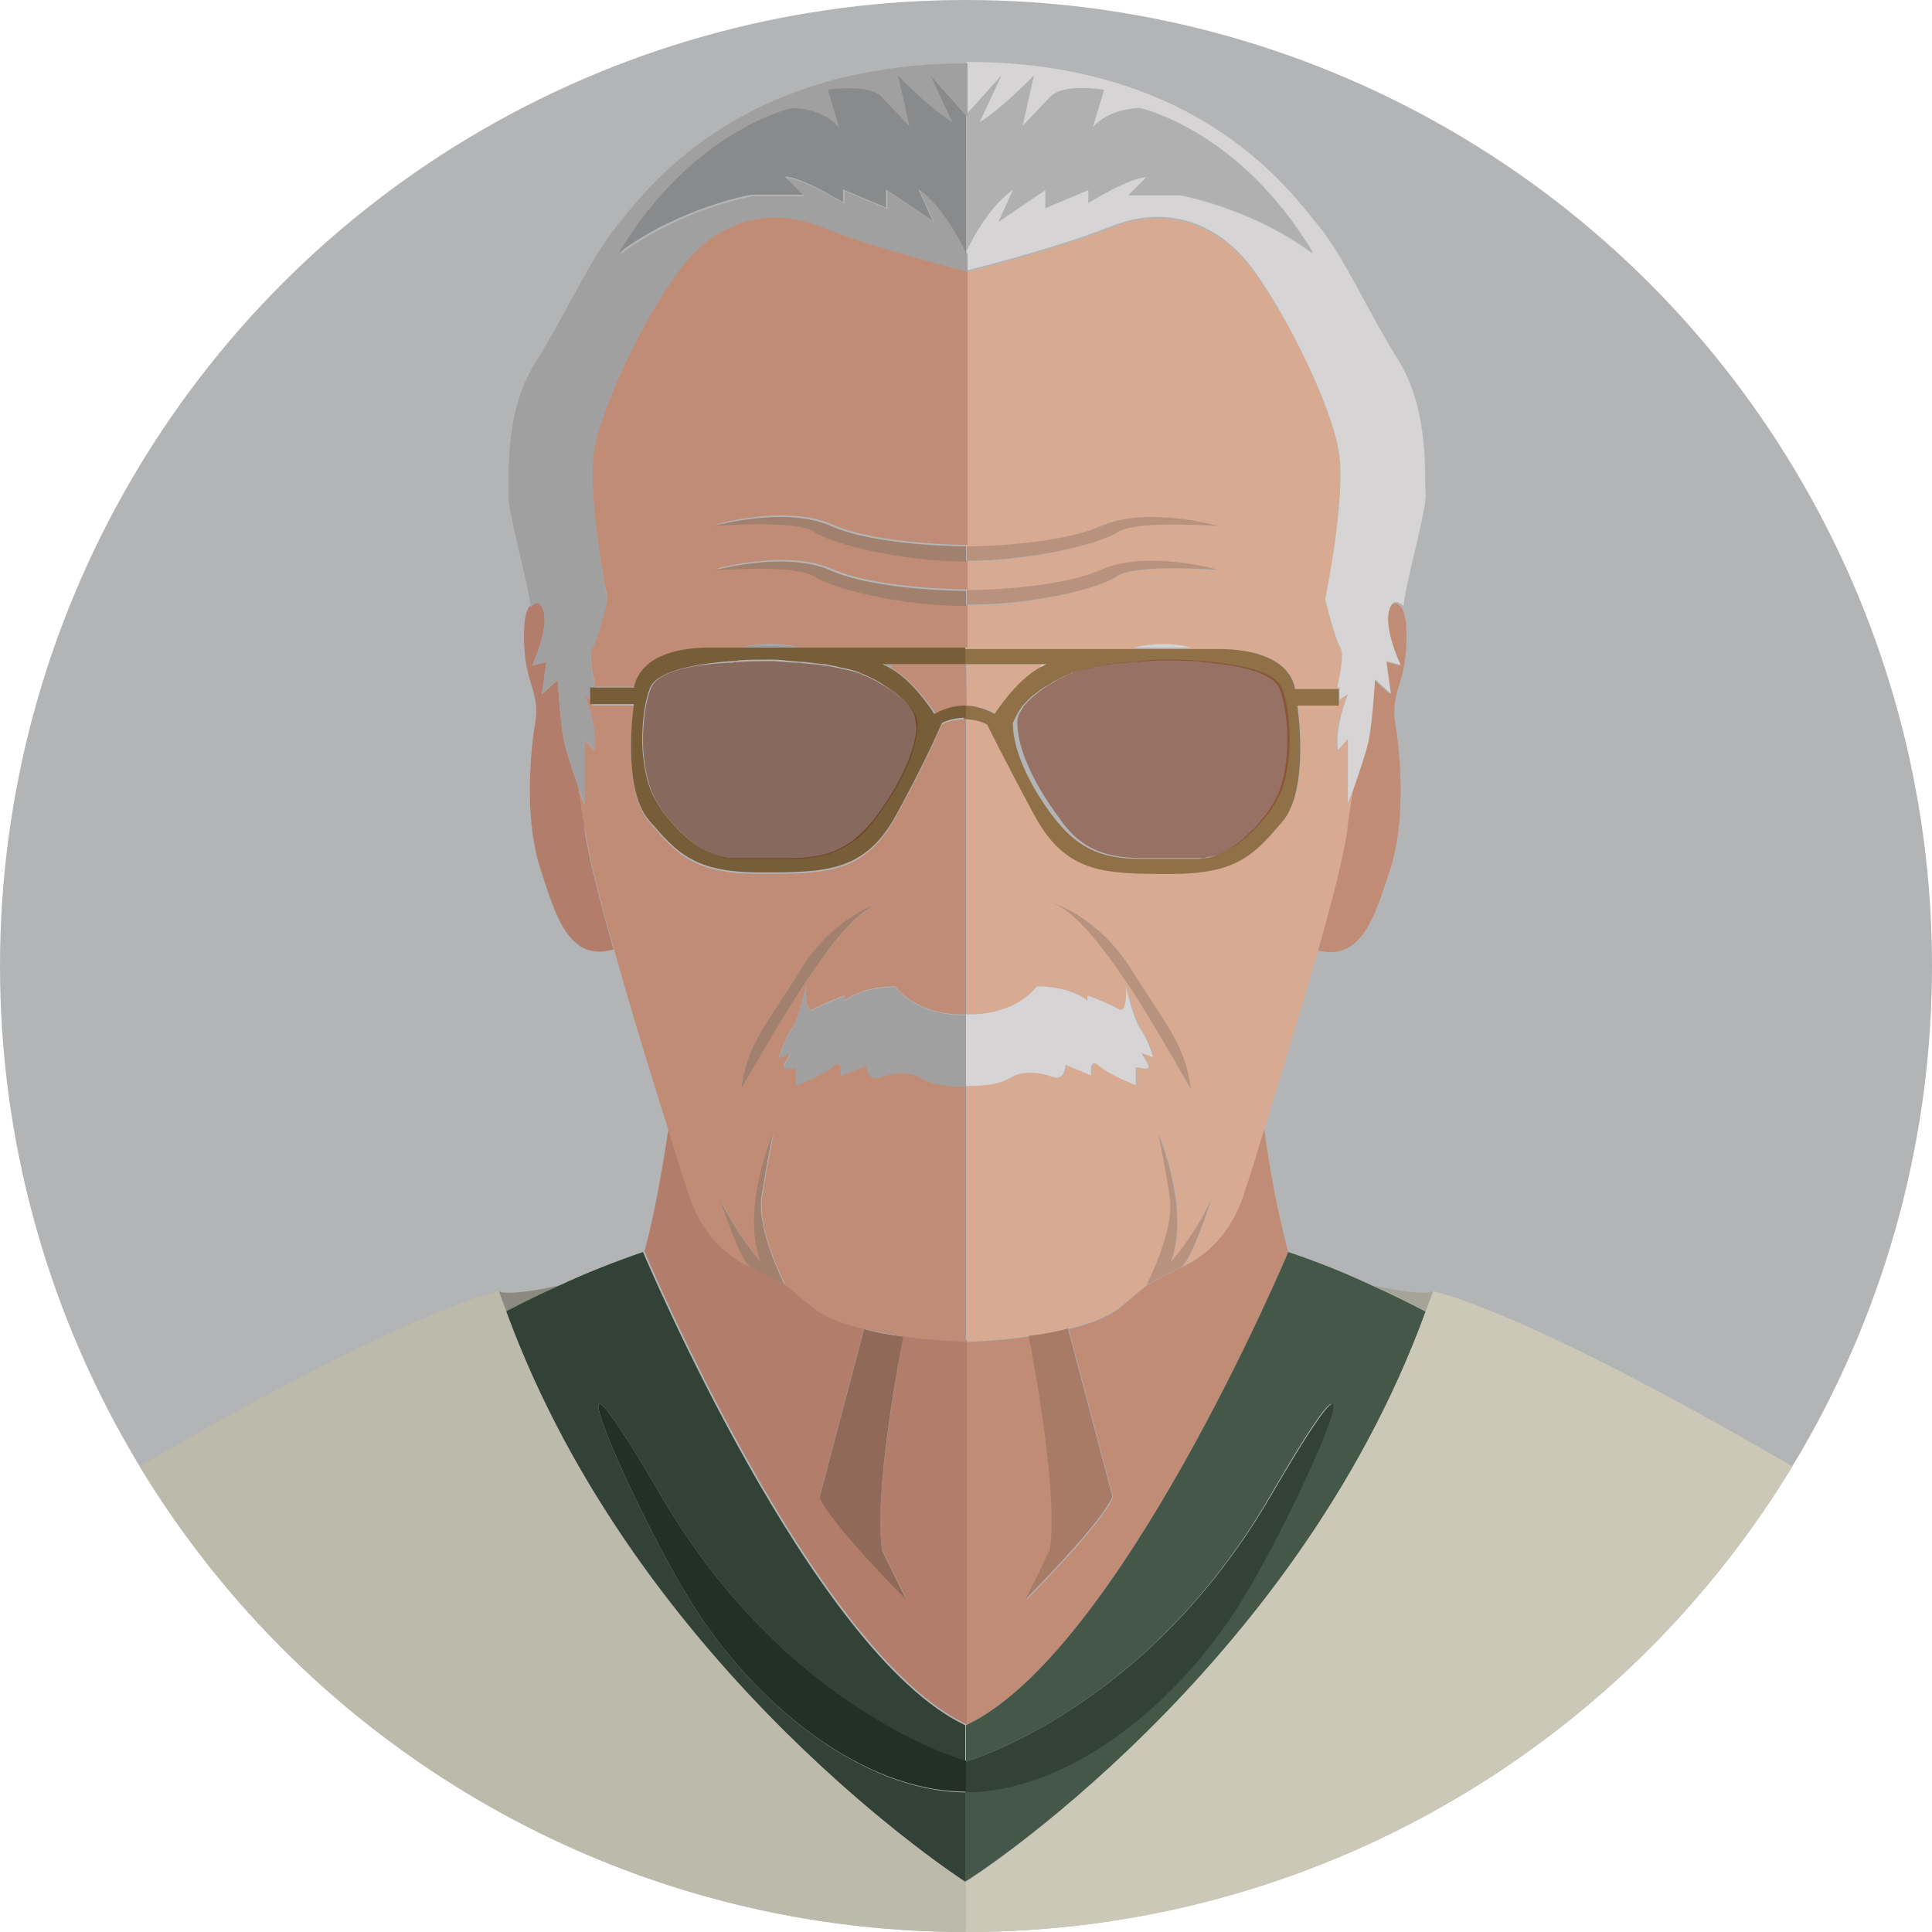 <svg id="Layer_1" xmlns="http://www.w3.org/2000/svg" width="256" height="256"><style>.st3{fill:#c08c76}.st5{fill:#d8aa91}.st6{fill:#b8927d}.st7{fill:#d6d4d4}.st11{fill:#b27d6b}.st13{fill:#a1806e}.st14{fill:#a0a0a1}.st19{fill:#334236}</style><g id="XMLID_5_"><circle id="XMLID_124_" cx="128" cy="128" r="128" fill="#b2b4b5"/><g id="XMLID_3_"><path id="XMLID_4_" d="M128 251.6V239v17-4.4z" fill="none"/><path id="XMLID_99_" d="M189.9 171.1s-.7.8-8.1-.8c2.7 1.2 5.1 2.4 7.2 3.5.2-.9.6-1.8.9-2.7z" fill="#a5a497"/><path id="XMLID_102_" class="st3" d="M128 233.4v-4.8c20.4-9.6 42.7-62.7 42.7-62.7-1.4-5.1-2.5-11.1-3.2-16.4-1 3.3-1.9 6.2-2.6 8.3-1.9 6.3-5.8 9-8.5 10.2l-.6.3c-1.5.7-3.8 2-3.8 2-.8.6-1.9 1.6-3.5 2.9-1.6 1.3-4.2 2.3-6.9 2.9l5.9 22.3C146.1 201.9 136 212 136 212l3.2-6.5c1-6.4-1.3-20.6-2.8-28.4-4.3.6-7.9.7-8.3.7V239v-5.6z"/><path id="XMLID_103_" d="M139.1 205.4l-3.2 6.5s10.1-10.1 11.5-13.6l-5.9-22.3c-1.7.4-3.5.7-5.2 1 1.5 7.8 3.8 22 2.8 28.4z" fill="#a87b67"/><path id="XMLID_104_" class="st3" d="M184 80.9c-.8 2.5 1.5 7.3 1.5 7.3l-1.9-.5.6 4.3-2.1-1.9s-.3 5.3-.8 7.9c-.3 1.6-1.3 4.5-2 6.5-.4 2.2-.7 4.2-1 5.9-.6 3.6-2 9.3-3.8 15.5 6.1 1.7 7.8-5.1 9.6-10.4 2.1-6.1 1.6-14.5.8-19.5s1.9-5.3 1.4-13.4c-.1-.9-.3-1.6-.6-2.1-.4-.5-1.2-1.1-1.7.4z"/><path id="XMLID_105_" class="st5" d="M128 93.5c.3 0 1.9-.1 4.1 1.1 0 0 2.7-4.4 5.9-6.1 0-.2 0-.3.1-.5h-10v5.5z"/><path id="XMLID_107_" class="st5" d="M159.1 87.6c-.3 0-.6 0-.9-.1.3 0 .6.1.9.1z"/><path id="XMLID_108_" class="st5" d="M145.9 69.7c6.1-2.7 15.5 0 15.5 0s-10.9-.9-13.3.8c-2.4 1.6-11.5 3.9-20.1 3.9v3.9c.7 0 12-.1 17.8-2.7 6.1-2.7 15.5 0 15.5 0s-10.9-.9-13.3.8c-2.4 1.6-11.5 3.9-20.1 3.9V86h22.2c3.3-.8 5.8-.5 7.6 0h3.9c4.9 0 9.3 1.4 10.1 5.3h5.5c.4-1.9.9-4.4.4-5.3-.8-1.4-2-6.4-2-6.4s2.7-13.5 1.8-19.6c-1-6.1-6.5-17.6-11.2-23.9-4.6-6.4-11.5-8.9-19-5.9-7.3 2.9-18.6 5.7-19.3 5.9v36.6c.8-.3 12.1-.3 18-3z"/><path id="XMLID_109_" class="st5" d="M159.1 113.7c.3 0 .5 0 .8-.1-.3.1-.6.1-.8.1z"/><path id="XMLID_110_" class="st5" d="M167.9 107.9c.7-1 1.3-2 1.7-2.9.3-.7.5-1.4.7-2.3-.2.8-.4 1.6-.7 2.3-.4.9-1 1.9-1.7 2.9z"/><path id="XMLID_111_" class="st5" d="M156.4 168l-.6.3.6-.3z"/><path id="XMLID_114_" class="st5" d="M179.3 104.5c-.4 1.2-.8 2.1-.8 2.1V98l-1.3 1.5c-.5-3.1 1.3-7.4 1.3-7.4l-1.1.7v.6H172s1.7 11.1-2 15.4c-3.7 4.3-6 6.9-14.7 6.9s-13.9 0-18.1-7.7c-4.2-7.7-6-12.1-6-12.1s-1.2-.7-3.1-.7v39.2c.4 0 6 .3 9.4-3.7 0 0 4.3-.1 6.7 1.9v-.7s3.2 1.2 4.1 1.8 1.1-1.4 1-3c0 0 1 4.2 1.9 5.6 1 1.4 1.7 3.8 1.7 3.8l-1.6-.6s1 1.6 1 1.9c0 .4-1.7 0-1.7 0v2.4s-3.6-1.4-4.9-2.6c-1.3-1.2-1 1.3-1 1.3l-3.4-1.4s-.1 2.2-1.7 1.6c-1.6-.6-3.7-.8-5-.2-1.3.6-2 1.4-6.5 1.4v33.8c.4 0 4-.1 8.3-.7 1.7-.2 3.5-.5 5.2-1 2.8-.7 5.3-1.6 6.9-2.9 1.6-1.3 2.8-2.3 3.5-2.9 0 0 3.8-7.3 3.1-11.7-.7-4.4-1.5-8.3-1.5-8.3s4.3 10.1 1.6 17c0 0 3.5-4 5.4-8.4 0 0-2.7 8.6-4.1 9.1 2.7-1.2 6.6-3.9 8.5-10.2.7-2.1 1.6-5 2.6-8.3 2.1-6.9 4.8-15.7 7.1-23.6 1.8-6.3 3.2-11.9 3.8-15.5.1-1.6.5-3.6.8-5.8zm-29.8 26c-2.4-3.5-6.5-9.8-10.4-11 0 0 6.4 1.7 10.9 9.1 4.6 7.4 7 9.7 7.7 15.7.1 0-5.4-9.7-8.2-13.8z"/><path id="XMLID_115_" class="st6" d="M160.5 158.9c-1.9 4.4-5.4 8.4-5.4 8.4 2.7-6.9-1.6-17-1.6-17s.8 3.8 1.5 8.3c.7 4.4-3.1 11.7-3.1 11.7s2.3-1.3 3.8-2c.2-.1.5-.2.6-.3 1.5-.5 4.2-9.1 4.2-9.1z"/><path id="XMLID_117_" class="st7" d="M132.6 10.1l-2.9 6.2c3.1-1.9 7.2-6.2 7.2-6.2l-1.5 6.7L139 13c1.7-1.9 7.2-1 7.2-1l-1.5 5c2.2-2.6 6.2-2.6 6.2-2.6s13.2 2.8 23 19.2c-8-6-17.5-7.7-17.5-7.7h-6.9l2.4-2.4c-2.2 0-7.7 3.4-7.7 3.4v-1.7l-5.7 2.4v-2.4l-6.2 4.2 1.9-4.2c-3.4 2.2-5.9 7.6-6.3 8.3v2.4c.7-.2 12-3 19.3-5.9 7.5-3 14.4-.5 19 5.9s10.2 17.9 11.2 23.9c1 6.1-1.8 19.6-1.8 19.6s1.2 5 2 6.4c.5.9 0 3.4-.4 5.3h.3v1.6l1.1-.7s-1.8 4.4-1.3 7.4l1.3-1.5v8.6s.3-.9.8-2.1c.7-2 1.7-4.9 2-6.5.5-2.6.8-7.9.8-7.9l2.1 1.9-.6-4.3 1.9.5s-2.3-4.8-1.5-7.3c.5-1.6 1.3-1 1.9-.5 0-2.1 3.1-12.9 2.9-14.8-.2-1.9.6-10.9-3.5-17.6-4.2-6.7-7.3-13.9-10.7-18-3.4-4.1-15.5-21.7-46.6-21.7v6.9l4.5-5z"/><path id="XMLID_118_" class="st6" d="M148.1 70.5c2.4-1.6 13.3-.8 13.3-.8s-9.4-2.7-15.5 0c-5.9 2.6-17.1 2.7-17.8 2.7v1.9c8.5 0 17.6-2.2 20-3.8z"/><path id="XMLID_119_" class="st6" d="M148.1 76.3c2.4-1.6 13.3-.8 13.3-.8s-9.4-2.7-15.5 0c-5.9 2.6-17.1 2.7-17.8 2.7v1.9c8.5.1 17.6-2.1 20-3.8z"/><path id="XMLID_120_" class="st7" d="M134.5 142.5c1.3-.6 3.5-.4 5 .2 1.6.6 1.7-1.6 1.7-1.6l3.4 1.4s-.4-2.5 1-1.3c1.3 1.2 4.9 2.6 4.9 2.6v-2.4s1.7.4 1.7 0-1-1.9-1-1.9l1.6.6s-.7-2.4-1.7-3.8-1.9-5.6-1.9-5.6c.1 1.6-.1 3.6-1 3s-4.1-1.8-4.1-1.8v.7c-2.4-2-6.7-1.9-6.7-1.9-3.4 4.1-9 3.7-9.4 3.7v9.5c4.6 0 5.2-.8 6.5-1.4z"/><path id="XMLID_121_" class="st6" d="M150 128.6c-4.6-7.4-10.9-9.1-10.9-9.1 3.8 1.2 8 7.5 10.4 11 2.8 4.1 8.3 13.8 8.3 13.8-.8-6-3.2-8.3-7.8-15.7z"/><path id="XMLID_122_" d="M128 21.3v12.1c.3-.7 2.9-6.1 6.3-8.3l-1.9 4.2 6.2-4.2v2.4l5.7-2.4v1.7s5.5-3.4 7.7-3.4l-2.4 2.4h6.9s9.5 1.7 17.5 7.7c-9.8-16.4-23-19.2-23-19.2s-4 0-6.2 2.6l1.5-5s-5.5-1-7.2 1l-3.6 3.8L137 10s-4.1 4.3-7.2 6.2l2.9-6.2-4.6 5.2v6.1z" fill="#b0b0b0"/><path id="XMLID_123_" class="st7" d="M146.9 88.1c.5-.1 1.1-.2 1.6-.2-.5 0-1.1.1-1.6.2z"/><path id="XMLID_125_" class="st7" d="M145.1 88.4l1.5-.3-1.5.3z"/><path id="XMLID_126_" class="st7" d="M149.6 87.7c.5-.1 1-.1 1.4-.1-.4 0-.9.1-1.4.1z"/><path id="XMLID_127_" class="st7" d="M158.2 87.5c-1.5-.1-3.1-.1-4.6-.1 1.5 0 3.1 0 4.6.1z"/><path id="XMLID_128_" class="st7" d="M139.5 90.4c-.3.2-.7.4-1 .6.3-.2.7-.4 1-.6z"/><path id="XMLID_129_" class="st7" d="M138.9 88h-.9c0 .1-.1.3-.1.5.4-.2.7-.4 1-.5z"/><path id="XMLID_130_" class="st7" d="M143.3 88.8c.4-.1.9-.2 1.4-.3-.5.1-.9.2-1.4.3z"/><path id="XMLID_131_" class="st7" d="M150.2 85.8h7.6c-1.8-.5-4.3-.7-7.6 0z"/><path id="XMLID_133_" class="st7" d="M140.4 89.9c.4-.2.8-.4 1.1-.5-.3.1-.7.3-1.1.5z"/><path id="XMLID_136_" d="M137.1 108.1c4.2 7.7 9.3 7.7 18.1 7.7s11-2.6 14.7-6.9c3.7-4.3 2-15.4 2-15.4h5.5v-2.2h-5.8c-.7-3.8-5.1-5.3-10.1-5.3h-33.7v2h10.9c-.3.1-.6.3-1 .5-3.2 1.8-5.9 6.1-5.9 6.1-2.2-1.2-3.8-1.1-4.1-1.1v1.8c1.9 0 3.1.7 3.1.7s2.2 4.5 6.3 12.1zm-2-14c.1-.2.3-.4.4-.6.5-.5 1-1.1 1.7-1.6.4-.3.9-.7 1.3-.9.4-.2.7-.4 1-.6.3-.2.6-.3.9-.5.4-.2.8-.4 1.1-.5.2-.1.3-.1.4-.2.1-.1.3-.1.3-.1.3-.1.7-.2 1-.3.4-.1.9-.2 1.4-.3.1 0 .2-.1.4-.1l1.5-.3h.3c.5-.1 1.1-.2 1.6-.2.4 0 .7-.1 1.1-.1.5-.1 1-.1 1.4-.1 1.5-.1 2.5-.2 2.5-.2 1.6 0 3.1 0 4.6.1.3 0 .6 0 .9.1 5.4.4 9.9 1.4 10.7 3.7 1.1 3 1.3 7.8.5 11.4-.2.8-.4 1.6-.7 2.3-.4.9-1 1.9-1.7 2.9-.2.2-.4.5-.6.7-.4.5-.8 1-1.3 1.4l-.7.7c-1.2 1.1-2.5 2-3.9 2.5-.5.2-1.1.4-1.6.4-.3 0-.5.1-.8.1H151c-5.5 0-8.5-1.8-11.3-5.4-2.8-3.6-5.5-8.6-5.5-12.6.3-.6.5-1.1.9-1.7z" fill="#907047"/><path id="XMLID_137_" d="M151.3 113.7h7.8c.3 0 .5 0 .8-.1.5-.1 1.1-.2 1.6-.4 1.3-.5 2.7-1.4 3.9-2.5.2-.2.5-.4.7-.7.5-.5.9-.9 1.3-1.4.2-.2.4-.5.6-.7.7-1 1.3-2 1.7-2.9.3-.7.5-1.4.7-2.3.8-3.6.6-8.4-.5-11.4-.8-2.3-5.4-3.3-10.7-3.7-.3 0-.6 0-.9-.1-1.5-.1-3.1-.1-4.6-.1 0 0-1 0-2.5.2-.4 0-.9.1-1.4.1-.4 0-.7.1-1.1.1-.5.1-1.1.1-1.6.2h-.3l-1.5.3c-.1 0-.3.1-.4.1-.5.1-.9.2-1.4.3-.4.1-.7.2-1 .3-.1 0-.2.1-.3.1-.1.1-.3.1-.4.2-.3.1-.7.3-1.1.5-.3.1-.6.3-.9.5-.3.2-.7.4-1 .6-.5.3-.9.6-1.3.9-.6.5-1.2 1-1.7 1.6-.2.2-.3.4-.4.6-.4.6-.6 1.1-.6 1.7 0 4 2.8 9 5.5 12.6 2.5 3.7 5.5 5.4 11 5.4z" opacity=".6" fill="#844530"/><path id="XMLID_138_" class="st11" d="M119.7 177c-1.4 7.8-3.8 21.9-2.8 28.4l3.2 6.5s-10.1-10.1-11.5-13.6l5.9-22.3c-2.8-.7-5.3-1.6-6.9-2.9-1.6-1.3-2.8-2.3-3.5-2.9 0 0-2.3-1.3-3.8-2l-.6-.3c-2.7-1.2-6.6-3.9-8.5-10.2-.7-2.1-1.6-5-2.6-8.3-.8 5.3-1.8 11.2-3.2 16.4 0 0 22.3 53.1 42.7 62.7v10.4-61.3c-.1.1-3.9 0-8.4-.6z"/><path id="XMLID_139_" d="M108.6 198.4c1.4 3.5 11.5 13.6 11.5 13.6l-3.2-6.5c-1-6.4 1.3-20.6 2.8-28.4-1.7-.2-3.5-.5-5.2-1l-5.9 22.3z" fill="#906958"/><path id="XMLID_140_" class="st11" d="M76.7 104.5c-.7-2-1.7-4.9-2-6.5-.5-2.6-.8-7.9-.8-7.9L71.8 92l.6-4.3-1.9.5s2.3-4.8 1.5-7.3c-.5-1.6-1.3-1-1.9-.5-.3.5-.5 1.2-.6 2.1-.5 8.1 2.2 8.5 1.4 13.4s-1.3 13.4.8 19.5c1.8 5.4 3.5 12.2 9.6 10.4-1.8-6.3-3.2-11.9-3.8-15.5-.1-1.6-.5-3.6-.8-5.8z"/><path id="XMLID_141_" class="st3" d="M97.8 87.5c-.3 0-.6 0-.9.1.3 0 .6-.1.9-.1z"/><path id="XMLID_142_" class="st3" d="M118.8 92c-.4-.3-.9-.7-1.3-.9.5.2.9.5 1.3.9z"/><path id="XMLID_143_" class="st3" d="M96.9 113.7c-.3 0-.5 0-.8-.1.3.1.6.1.8.1z"/><path id="XMLID_144_" class="st3" d="M84.3 91.1c.7-3.8 5.1-5.3 10.1-5.3h3.9c1.8-.5 4.3-.8 7.6 0h22.3v-5.7c-8.6 0-17.7-2.2-20.1-3.9-2.4-1.6-13.3-.8-13.3-.8s9.4-2.7 15.5 0 17.9 2.7 17.9 2.7v-3.9c-8.6 0-17.7-2.2-20.1-3.9-2.4-1.6-13.3-.8-13.3-.8s9.4-2.7 15.5 0 17.9 2.7 17.9 2.7V35.8s-11.8-2.9-19.3-5.9-14.4-.5-19 5.9-10.2 17.9-11.2 23.9c-1 6.1 1.8 19.6 1.8 19.6s-1.2 5-2 6.4c-.5.9 0 3.4.4 5.3h5.4z"/><path id="XMLID_146_" class="st3" d="M85.7 102.7c.2.8.4 1.6.7 2.3.4.9 1 1.9 1.7 2.9-.7-1-1.3-2-1.7-2.9-.3-.7-.5-1.4-.7-2.3z"/><path id="XMLID_147_" class="st3" d="M128 88h-10c0 .1.1.3.1.5 3.2 1.8 5.9 6.1 5.9 6.1 2.3-1.3 4-1.1 4.1-1.1L128 88z"/><path id="XMLID_150_" class="st3" d="M99.6 168c-1.4-.5-4.1-9.1-4.1-9.1 1.9 4.4 5.4 8.4 5.4 8.4-2.7-6.9 1.6-17 1.6-17s-.8 3.8-1.5 8.3c-.7 4.4 3.1 11.7 3.1 11.7.8.6 1.9 1.6 3.5 2.9 1.6 1.3 4.2 2.3 6.9 2.9 1.7.4 3.5.7 5.2 1 4.5.6 8.3.7 8.3.7v-33.9c-4.6 0-5.2-.8-6.5-1.4s-3.5-.4-5 .2c-1.6.6-1.7-1.6-1.7-1.6l-3.4 1.4s.4-2.5-1-1.3c-1.3 1.2-4.9 2.6-4.9 2.6v-2.4s-1.7.4-1.7 0 1-1.9 1-1.9l-1.6.6s.7-2.4 1.7-3.8 1.9-5.6 1.9-5.6c-.1 1.6.1 3.6 1 3s4.1-1.8 4.1-1.8v.7c2.4-2 6.7-1.9 6.7-1.9 3.5 4.2 9.4 3.7 9.4 3.7V95.3c-1.9 0-3.2.7-3.2.7s-1.8 4.4-6 12.1c-4.2 7.7-9.3 7.7-18.1 7.7s-11-2.6-14.7-6.9c-3.7-4.3-2-15.4-2-15.4h-5.5v-.6l-1.1-.9s1.8 4.4 1.3 7.4L77.4 98v8.6s-.3-.9-.8-2.1c.4 2.2.7 4.2 1 5.9.6 3.6 2 9.3 3.8 15.5 2.2 7.9 4.9 16.7 7.1 23.6 1 3.3 1.9 6.2 2.6 8.3 1.9 6.3 5.8 9 8.5 10.2zm6.4-39.4c4.6-7.4 10.9-9.1 10.9-9.1-3.8 1.2-8 7.5-10.4 11-2.8 4.1-8.3 13.8-8.3 13.8.8-6 3.2-8.3 7.8-15.7z"/><path id="XMLID_151_" class="st3" d="M100.2 168.2c-.2-.1-.5-.2-.6-.3.2.2.4.3.6.3z"/><path id="XMLID_152_" class="st13" d="M100.9 158.5c.7-4.4 1.5-8.3 1.5-8.3s-4.3 10.1-1.6 17c0 0-3.5-4-5.4-8.4 0 0 2.7 8.6 4.1 9.1l.6.3c1.5.7 3.8 2 3.8 2 .1 0-3.7-7.2-3-11.7z"/><path id="XMLID_153_" class="st14" d="M72 80.9c.8 2.5-1.5 7.3-1.5 7.3l1.9-.5-.6 4.3 2.1-1.9s.3 5.3.8 7.9c.3 1.6 1.3 4.5 2 6.5.4 1.2.8 2.1.8 2.1V98l1.3 1.5c.5-3.1-1.3-7.4-1.3-7.4l1.1.7v-1.6h.3c-.4-1.9-.9-4.4-.4-5.3.8-1.4 2-6.4 2-6.4S77.8 66 78.7 59.9c1-6.1 6.5-17.6 11.2-23.9 4.6-6.4 11.5-8.9 19-5.9s19.3 5.9 19.3 5.9v-2.3s-2.7-6-6.3-8.4l1.9 4.2-6.2-4.2v2.4l-5.7-2.4V27s-5.5-3.4-7.7-3.4l2.4 2.4h-6.9s-9.5 1.7-17.5 7.7c9.8-16.4 23-19.2 23-19.2s4 0 6.2 2.6l-1.5-5s5.5-1 7.2 1l3.6 3.8-1.5-6.7s4.1 4.3 7.2 6.2l-2.9-6.2 4.7 5.3V8.4C97.1 8.4 85 26 81.6 30.1c-3.4 4.2-6.5 11.3-10.7 18-4.2 6.7-3.4 15.6-3.5 17.6-.2 1.9 2.9 12.7 2.9 14.8.4-.5 1.2-1.1 1.7.4z"/><path id="XMLID_154_" class="st13" d="M128 72.4s-11.8 0-17.9-2.7c-6.1-2.7-15.5 0-15.5 0s10.9-.9 13.3.8c2.4 1.6 11.5 3.9 20.1 3.9v-2z"/><path id="XMLID_155_" class="st13" d="M128 78.3s-11.8 0-17.9-2.7c-6.1-2.7-15.5 0-15.5 0s10.9-.9 13.3.8c2.4 1.6 11.5 3.9 20.1 3.9v-2z"/><path id="XMLID_156_" class="st14" d="M128 134.5s-5.9.5-9.4-3.7c0 0-4.3-.1-6.7 1.9v-.7s-3.2 1.2-4.1 1.8-1.1-1.4-1-3c0 0-1 4.2-1.9 5.6-1 1.4-1.7 3.8-1.7 3.8l1.6-.6s-1 1.6-1 1.9c0 .4 1.7 0 1.7 0v2.4s3.6-1.4 4.9-2.6c1.3-1.2 1 1.3 1 1.3l3.4-1.4s.1 2.2 1.7 1.6c1.6-.6 3.7-.8 5-.2s2 1.4 6.5 1.4v-9.5z"/><path id="XMLID_157_" class="st13" d="M98.2 144.3s5.5-9.6 8.3-13.8c2.4-3.5 6.5-9.8 10.4-11 0 0-6.4 1.7-10.9 9.1-4.6 7.4-7 9.7-7.8 15.7z"/><path id="XMLID_158_" d="M128 21.3v-6l-4.7-5.3 2.9 6.2c-3.1-1.9-7.2-6.2-7.2-6.2l1.5 6.7-3.6-3.8c-1.7-1.9-7.2-1-7.2-1l1.5 5c-2.2-2.6-6.2-2.6-6.2-2.6s-13.2 2.8-23 19.2c8-6 17.5-7.7 17.5-7.7h6.9l-2.4-2.4c2.2 0 7.7 3.4 7.7 3.4v-1.7l5.7 2.4v-2.4l6.2 4.2-1.9-4.2c3.6 2.4 6.3 8.4 6.3 8.4V21.3z" fill="#898a8b"/><path id="XMLID_159_" class="st14" d="M111.3 88.5c.5.1.9.2 1.4.3-.5-.1-.9-.2-1.4-.3z"/><path id="XMLID_160_" class="st14" d="M117.1 88c.3.1.6.3 1 .5 0-.2 0-.3-.1-.5h-.9z"/><path id="XMLID_161_" class="st14" d="M102.5 87.4c-1.6 0-3.1 0-4.6.1 1.4-.1 3-.1 4.6-.1z"/><path id="XMLID_162_" class="st14" d="M107.5 87.8c.5.1 1.1.1 1.6.2-.5 0-1.1-.1-1.6-.2z"/><path id="XMLID_163_" class="st14" d="M98.2 85.8h7.6c-3.3-.7-5.8-.5-7.6 0z"/><path id="XMLID_164_" class="st14" d="M117.5 91c-.4-.3-.9-.5-1.3-.8.4.3.9.6 1.3.8z"/><path id="XMLID_165_" class="st14" d="M114.5 89.4c.3.1.7.3 1.1.5-.4-.2-.8-.4-1.1-.5z"/><path id="XMLID_166_" class="st14" d="M105 87.6c.4 0 .9.1 1.4.1-.5 0-1-.1-1.4-.1z"/><path id="XMLID_167_" class="st14" d="M109.4 88.1l1.5.3-1.5-.3z"/><path id="XMLID_170_" d="M128 93.5c-.1 0-1.8-.2-4.2 1.1 0 0-2.7-4.4-5.9-6.1-.3-.2-.6-.3-1-.5h11v-2.2H94.1c-4.9 0-9.3 1.4-10.1 5.3h-5.8v2.2H84s-1.7 11.1 2 15.4c3.7 4.3 6 6.9 14.7 6.9s13.9 0 18.1-7.7c4.2-7.7 6-12.1 6-12.1s1.2-.7 3.2-.7v-1.6zm-6.8 4.6c-.8 3.5-3 7.3-5.2 10.2-1 1.3-2.1 2.4-3.3 3.3-.6.4-1.3.8-2 1.1-1.6.7-3.6 1-6 1h-7.8c-.3 0-.5 0-.8-.1-2.7-.4-5.5-2.6-7.5-5.1-.2-.2-.4-.5-.6-.7-.7-1-1.3-2-1.7-2.9-.3-.7-.5-1.4-.7-2.3-.3-1.4-.5-2.9-.5-4.5 0-2.5.3-5 1-6.9.9-2.2 5.5-3.2 10.8-3.6.3 0 .6 0 .9-.1 1.5-.1 3.1-.1 4.6-.1 0 0 1 0 2.5.2.4 0 .9.1 1.4.1.4 0 .7.1 1.1.1.5.1 1.1.1 1.6.2h.3l1.5.3c.1 0 .3.1.4.1.5.1.9.2 1.4.3.4.1.7.2 1 .3.1 0 .2.1.3.1.1.1.3.1.4.2.3.1.7.3 1.1.5l.6.3c.4.2.9.5 1.3.8.5.3.9.6 1.3.9 1.5 1.1 2.7 2.5 2.7 3.8.2.9.1 1.7-.1 2.5z" fill="#785d39"/><path id="XMLID_171_" d="M118.8 92c-.4-.3-.9-.7-1.3-.9-.4-.3-.9-.5-1.3-.8l-.6-.3c-.4-.2-.8-.4-1.1-.5-.2-.1-.3-.1-.4-.2-.1-.1-.3-.1-.3-.1-.3-.1-.7-.2-1-.3-.4-.1-.9-.2-1.4-.3-.1 0-.2-.1-.4-.1l-1.5-.3h-.3c-.5-.1-1.1-.2-1.6-.2-.4 0-.7-.1-1.1-.1-.5-.1-1-.1-1.4-.1-1.5-.1-2.5-.2-2.5-.2-1.6 0-3.1 0-4.6.1-.3 0-.6 0-.9.1-5.5.2-10.1 1.2-10.9 3.5-.7 1.9-1 4.4-1 6.9 0 1.6.2 3.1.5 4.5.2.8.4 1.6.7 2.3.4.9 1 1.9 1.7 2.9.2.2.4.5.6.7 2 2.4 4.8 4.7 7.5 5.1.3 0 .5.1.8.1h7.8c2.4 0 4.3-.3 6-1 .7-.3 1.4-.7 2-1.1 1.2-.8 2.3-1.9 3.3-3.3 2.2-2.9 4.5-6.8 5.2-10.2.2-.8.3-1.6.3-2.3-.1-1.4-1.3-2.8-2.8-3.9z" opacity=".6" fill="#6d3723"/><path id="XMLID_172_" d="M188.9 173.8c-2.1-1.1-4.5-2.3-7.2-3.5-3.4-1.6-7.1-3.1-11-4.4 0 0-22.3 53.1-42.7 62.7v4.8s23.8-6.7 40.3-35.2 4.6.2-3.8 13.8c-8.4 13.7-22.8 25.4-36.6 25.4v11.9c.1.1 43.6-27.7 61-75.5z" fill="#455748"/><path id="XMLID_173_" class="st19" d="M164.6 212c8.4-13.7 20.4-42.3 3.8-13.8S128 233.4 128 233.4v4.1c13.8-.1 28.2-11.8 36.6-25.5z"/><path id="XMLID_174_" d="M188.9 173.8c-17.4 47.8-60.9 75.6-60.9 75.6v6.6c46.4 0 87-24.7 109.5-61.7-36.4-21.2-47.6-23.2-47.6-23.2-.3.9-.7 1.8-1 2.7z" fill="#cbc8b8"/><path id="XMLID_175_" d="M66.1 171.1c.3.9.6 1.8 1 2.7 2.1-1.1 4.5-2.3 7.2-3.5-7.4 1.6-8.2.8-8.2.8z" fill="#8a8a80"/><path id="XMLID_176_" class="st19" d="M91.4 212c-8.4-13.7-20.4-42.3-3.8-13.8s40.3 35.2 40.3 35.2v-4.8c-20.4-9.6-42.7-62.7-42.7-62.7-3.8 1.3-7.6 2.8-11 4.4-2.7 1.2-5.1 2.4-7.2 3.5 17.4 47.8 60.9 75.6 60.9 75.6v-11.9c-13.7-.1-28.1-11.8-36.5-25.5z"/><path id="XMLID_177_" d="M87.6 198.2c-16.6-28.5-4.6.1 3.8 13.8 8.4 13.7 22.8 25.4 36.6 25.4v-4.1c0 .1-23.8-6.6-40.4-35.1z" fill="#223025"/><path id="XMLID_178_" d="M128 249.4s-43.4-27.8-60.9-75.6c-.3-.9-.7-1.8-1-2.7 0 0-11.2 2-47.6 23.2C40.9 231.3 81.6 256 128 256v-6.6z" fill="#bcbaab"/></g></g></svg>